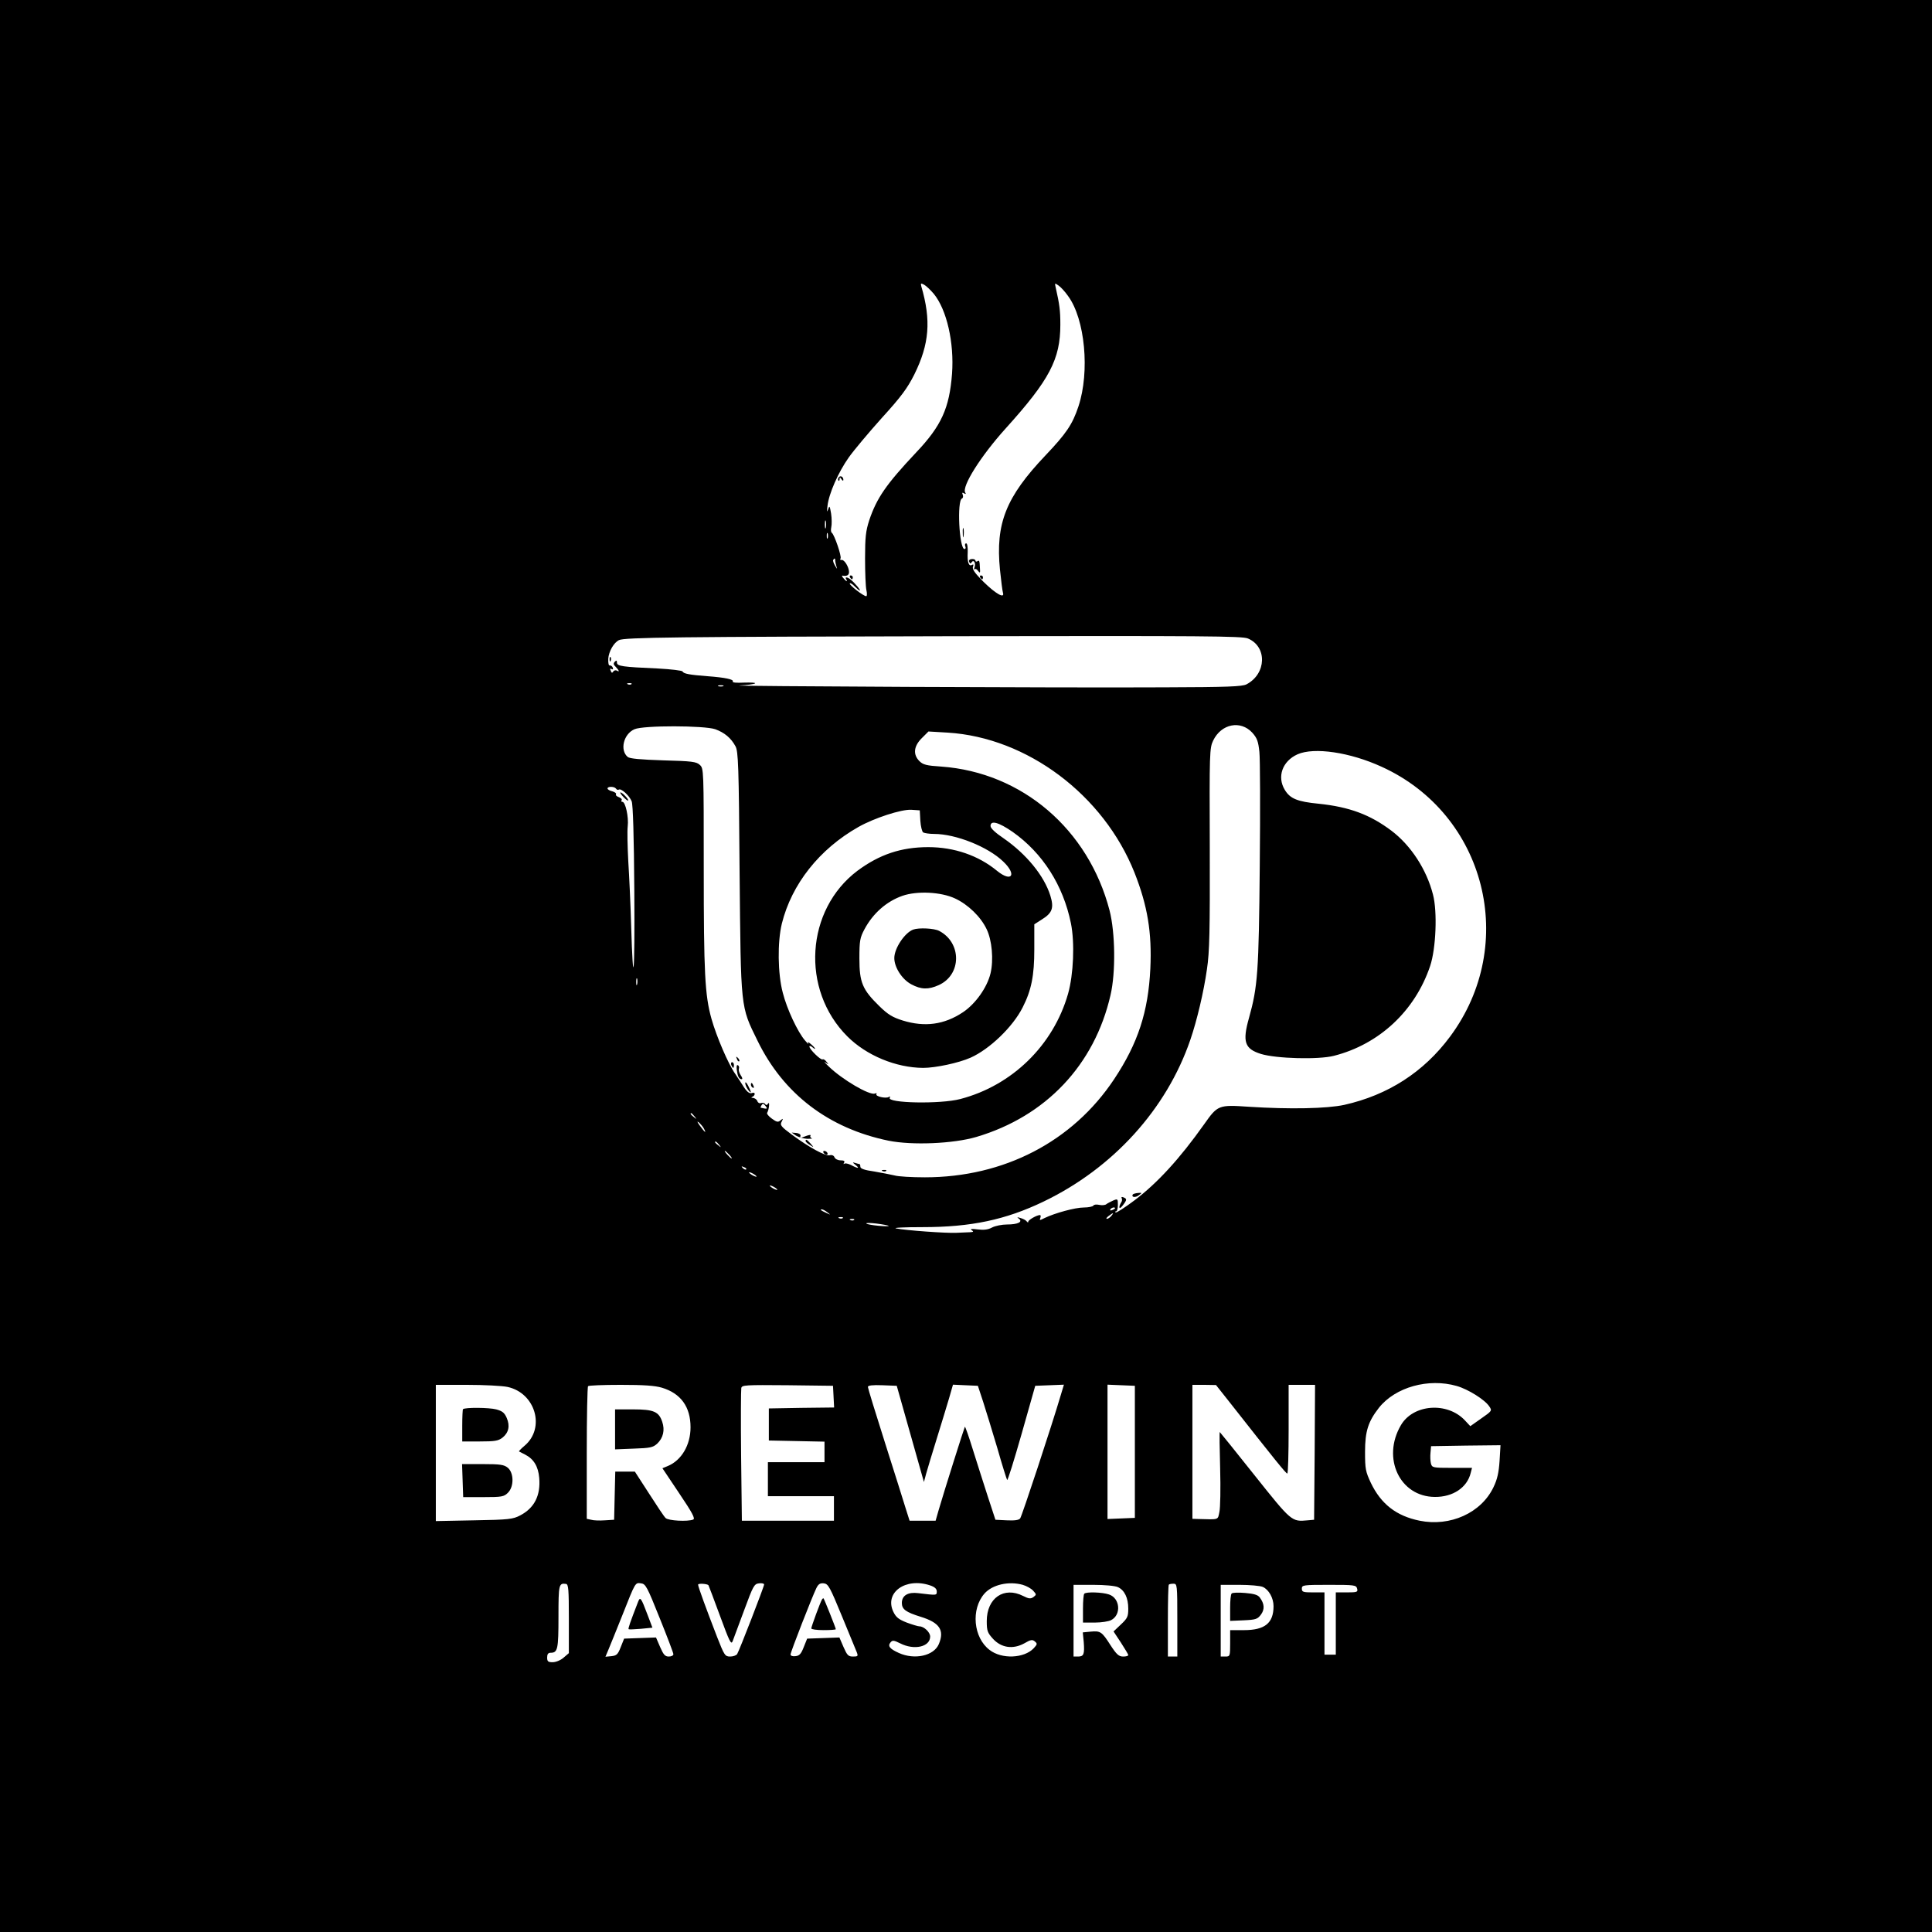 <?xml version="1.0" standalone="no"?>
<!DOCTYPE svg PUBLIC "-//W3C//DTD SVG 20010904//EN"
 "http://www.w3.org/TR/2001/REC-SVG-20010904/DTD/svg10.dtd">
<svg version="1.0" xmlns="http://www.w3.org/2000/svg"
 width="1024pt" height="1024pt" viewBox="0 0 1024 1024"
 preserveAspectRatio="xMidYMid meet">

<g transform="translate(0,1024) scale(0.1,-0.1)"
fill="#000000" stroke="none">
<path d="M0 5120 l0 -5120 5120 0 5120 0 0 5120 0 5120 -5120 0 -5120 0 0
-5120z m4949 3563 c69 -84 109 -259 97 -424 -14 -182 -56 -276 -191 -418 -158
-168 -208 -240 -248 -359 -18 -56 -22 -89 -22 -202 0 -74 3 -150 7 -167 4 -18
4 -33 -1 -33 -14 0 -93 61 -87 68 3 3 15 -4 26 -16 12 -12 24 -22 27 -22 7 0
-25 39 -47 57 -18 15 -34 17 -25 3 10 -16 -1 -12 -15 6 -8 8 -9 14 -4 13 22
-4 34 2 34 19 0 26 -25 67 -39 64 -7 -1 -10 2 -6 8 7 11 -33 127 -46 136 -5 3
-6 16 -3 30 3 13 3 46 -1 72 -7 42 -9 44 -16 22 -6 -18 -7 -12 -3 19 7 64 57
178 113 257 27 38 106 132 175 209 103 113 135 157 172 230 80 162 90 287 37
468 -4 16 -2 17 15 8 11 -6 34 -28 51 -48z m712 -12 c90 -122 116 -401 55
-585 -32 -96 -64 -143 -175 -260 -210 -221 -265 -361 -241 -605 6 -58 13 -114
16 -123 10 -33 -39 -5 -103 58 -46 46 -61 67 -56 80 4 11 3 15 -5 10 -17 -10
-26 14 -23 66 1 27 -2 48 -8 48 -6 0 -8 -7 -5 -15 4 -8 2 -15 -4 -15 -28 0
-41 259 -13 268 5 2 7 10 4 19 -5 12 -3 14 7 8 9 -5 11 -4 6 4 -20 32 83 195
215 341 232 257 289 366 289 549 0 76 -4 106 -25 199 -5 22 -5 23 15 9 12 -8
35 -33 51 -56z m-1284 -1228 c-3 -10 -5 -2 -5 17 0 19 2 27 5 18 2 -10 2 -26
0 -35z m10 -55 c-3 -7 -5 -2 -5 12 0 14 2 19 5 13 2 -7 2 -19 0 -25z m40 -120
c0 -7 4 -22 7 -33 5 -13 2 -11 -7 5 -9 14 -13 28 -11 32 7 11 11 10 11 -4z
m2187 -412 c103 -43 99 -187 -7 -243 -23 -12 -100 -15 -435 -16 -532 -3 -2349
6 -2252 10 41 2 78 7 82 11 4 4 -22 5 -59 4 -40 -2 -63 0 -59 6 6 11 -40 21
-134 28 -93 7 -128 13 -132 25 -2 5 -60 12 -133 16 -185 8 -215 12 -215 31 0
12 -3 13 -11 5 -9 -9 -8 -16 5 -28 18 -19 21 -29 5 -19 -6 3 -15 1 -19 -6 -5
-8 -9 -7 -13 5 -5 10 -3 14 4 9 7 -4 10 -1 7 7 -3 8 -10 13 -16 12 -6 -2 -9
13 -8 36 3 39 29 84 56 98 29 15 303 18 1792 21 1313 2 1511 1 1542 -12z
m-3267 -242 c-3 -3 -12 -4 -19 -1 -8 3 -5 6 6 6 11 1 17 -2 13 -5z m486 -11
c-7 -2 -19 -2 -25 0 -7 3 -2 5 12 5 14 0 19 -2 13 -5z m2804 -246 c26 -29 32
-46 38 -102 4 -36 5 -308 2 -603 -5 -565 -11 -642 -57 -807 -36 -127 -23 -164
63 -191 81 -25 306 -31 387 -10 240 61 430 238 510 476 31 92 39 289 15 379
-34 133 -117 260 -220 338 -113 85 -222 126 -385 143 -114 11 -152 27 -180 73
-43 70 -13 153 67 189 88 39 278 11 446 -66 552 -251 727 -941 362 -1431 -139
-187 -328 -309 -560 -361 -92 -20 -289 -24 -506 -10 -161 11 -165 9 -237 -93
-129 -182 -248 -312 -369 -403 -52 -39 -97 -68 -100 -64 -4 3 -2 6 3 6 5 0 9
15 9 34 0 32 -1 33 -25 23 -14 -6 -31 -15 -37 -20 -7 -5 -24 -6 -37 -3 -14 3
-28 2 -31 -4 -3 -5 -26 -10 -51 -10 -45 0 -152 -29 -208 -56 -25 -13 -28 -13
-22 1 3 8 2 15 -2 15 -17 0 -62 -26 -62 -35 0 -6 -3 -5 -8 1 -4 6 -18 14 -32
18 -19 6 -22 5 -10 -3 23 -17 -5 -31 -63 -31 -26 0 -62 -7 -79 -16 -22 -12
-45 -14 -77 -10 -32 4 -41 3 -31 -4 12 -8 10 -10 -10 -11 -14 -1 -45 -2 -70
-3 -54 -3 -271 13 -320 23 -20 4 42 7 140 7 257 0 440 39 640 135 369 177 653
490 779 858 35 102 71 254 88 374 14 93 16 202 15 641 -2 510 -1 531 18 571
43 89 145 109 207 42z m-2846 18 c49 -18 83 -46 107 -90 15 -27 18 -100 22
-670 7 -727 4 -706 95 -891 138 -283 378 -465 695 -530 125 -25 343 -16 465
20 368 109 626 381 711 752 28 120 25 331 -5 448 -112 431 -464 732 -892 763
-79 5 -97 10 -116 29 -35 35 -30 79 12 121 l36 36 102 -6 c421 -26 826 -330
990 -742 69 -175 93 -317 84 -509 -11 -228 -65 -395 -192 -586 -220 -331 -584
-520 -1003 -520 -69 0 -141 4 -161 10 -20 5 -69 14 -108 21 -51 7 -73 15 -73
25 0 8 -2 14 -4 14 -2 0 -13 3 -23 6 -16 5 -16 4 1 -10 25 -20 14 -21 -23 -1
-16 8 -32 11 -36 7 -5 -4 -5 -1 -1 6 5 8 -1 12 -19 12 -14 0 -28 7 -32 16 -3
9 -13 14 -25 11 -23 -6 -110 42 -201 109 -58 43 -64 51 -54 69 9 18 8 18 -6 7
-13 -11 -20 -10 -46 9 -17 12 -28 26 -25 31 10 16 15 64 5 49 -6 -9 -11 -10
-15 -3 -4 6 -13 9 -21 6 -8 -4 -18 1 -21 10 -3 9 -14 16 -23 17 -10 0 -11 2
-3 6 6 2 12 9 12 15 0 6 -6 8 -14 5 -14 -6 -30 8 -51 43 -5 9 -23 35 -38 58
-37 52 -99 197 -126 292 -35 125 -41 242 -41 796 0 527 0 531 -21 550 -18 17
-42 20 -194 24 -121 4 -177 9 -188 18 -43 36 -22 122 36 147 48 21 369 20 428
0z m-526 -315 c4 -6 10 -8 15 -5 12 8 56 -32 68 -62 7 -18 12 -182 14 -477 3
-449 -6 -544 -17 -176 -3 107 -10 258 -15 335 -4 77 -6 160 -3 185 6 49 -12
130 -28 130 -6 0 -8 4 -4 9 3 5 -4 12 -15 16 -11 4 -18 10 -15 15 3 5 -6 12
-20 16 -14 3 -25 10 -25 15 0 12 37 11 45 -1z m1613 -170 c2 -30 9 -58 15 -62
7 -4 33 -8 58 -8 115 0 285 -68 366 -146 74 -70 46 -113 -32 -50 -99 82 -228
126 -365 126 -144 0 -259 -39 -375 -125 -275 -207 -302 -630 -54 -878 101
-101 257 -166 402 -167 65 0 188 26 251 54 101 45 224 163 276 266 47 92 62
170 62 308 l0 133 39 25 c57 35 66 62 46 127 -33 106 -128 221 -248 304 -43
29 -69 53 -69 65 0 32 43 20 117 -31 159 -112 268 -283 309 -484 21 -104 14
-271 -15 -374 -78 -273 -296 -486 -571 -558 -106 -28 -392 -22 -374 7 4 7 2 8
-5 4 -15 -10 -73 3 -66 15 4 5 0 6 -8 3 -28 -11 -173 74 -244 143 -21 20 -29
30 -18 22 18 -13 19 -13 6 3 -7 10 -17 16 -21 13 -9 -6 -70 54 -70 68 0 5 7 4
15 -3 24 -20 18 -5 -7 16 -14 12 -19 14 -14 4 5 -8 -3 -1 -17 15 -39 45 -96
166 -118 253 -27 101 -29 269 -5 367 52 209 199 395 406 512 83 47 227 94 280
91 l45 -3 3 -55z m184 -412 c69 -32 136 -97 167 -162 29 -59 38 -164 21 -235
-18 -75 -80 -162 -146 -206 -99 -66 -202 -80 -319 -44 -54 17 -78 31 -125 77
-89 87 -105 125 -105 252 0 94 3 110 27 155 45 84 116 147 201 177 78 27 204
21 279 -14z m-1685 -455 c-3 -10 -5 -4 -5 12 0 17 2 24 5 18 2 -7 2 -21 0 -30z
m682 -647 c11 -14 6 -15 -27 -7 -4 1 8 21 12 21 2 0 9 -6 15 -14z m-378 -53
c13 -16 12 -17 -3 -4 -17 13 -22 21 -14 21 2 0 10 -8 17 -17z m50 -65 c15 -28
5 -21 -21 15 -15 20 -17 27 -6 18 9 -8 22 -23 27 -33z m80 -85 c13 -16 12 -17
-3 -4 -10 7 -18 15 -18 17 0 8 8 3 21 -13z m54 -53 c10 -11 16 -20 13 -20 -3
0 -13 9 -23 20 -10 11 -16 20 -13 20 3 0 13 -9 23 -20z m90 -78 c-3 -3 -11 0
-18 7 -9 10 -8 11 6 5 10 -3 15 -9 12 -12z m55 -38 c0 -2 -9 0 -20 6 -11 6
-20 13 -20 16 0 2 9 0 20 -6 11 -6 20 -13 20 -16z m110 -70 c0 -2 -9 0 -20 6
-11 6 -20 13 -20 16 0 2 9 0 20 -6 11 -6 20 -13 20 -16z m1790 -98 c0 -2 -7
-7 -16 -10 -8 -3 -12 -2 -9 4 6 10 25 14 25 6z m-1524 -22 c18 -14 18 -14 -6
-3 -31 14 -36 19 -24 19 6 0 19 -7 30 -16z m1504 -19 c-7 -8 -17 -15 -23 -15
-6 0 -2 7 9 15 25 19 30 19 14 0z m-1423 -11 c-3 -3 -12 -4 -19 -1 -8 3 -5 6
6 6 11 1 17 -2 13 -5z m60 -10 c-3 -3 -12 -4 -19 -1 -8 3 -5 6 6 6 11 1 17 -2
13 -5z m183 -31 c3 -3 -21 -3 -53 0 -32 3 -62 8 -65 12 -4 4 20 4 53 0 33 -4
62 -10 65 -12z m3011 -849 c60 -17 150 -73 173 -109 15 -22 13 -24 -43 -63
l-58 -41 -29 31 c-93 99 -274 86 -339 -26 -102 -174 -6 -379 180 -380 95 -1
171 49 190 127 l7 27 -106 0 c-103 0 -106 1 -112 24 -3 13 -4 38 -2 57 l3 34
184 3 184 2 -5 -83 c-4 -61 -12 -98 -32 -139 -65 -137 -230 -211 -392 -178
-123 25 -204 88 -258 200 -28 60 -31 73 -31 165 0 110 17 161 74 234 87 109
262 158 412 115z m-5031 -5 c148 -32 202 -218 90 -312 -18 -15 -31 -29 -29
-30 2 -1 17 -9 33 -17 45 -23 69 -63 74 -123 8 -94 -26 -160 -101 -199 -38
-20 -60 -23 -244 -26 l-203 -4 0 361 0 361 165 0 c90 0 187 -5 215 -11z m818
-4 c100 -30 152 -101 152 -210 0 -94 -48 -175 -120 -205 l-29 -12 89 -133 c70
-104 86 -134 74 -139 -30 -12 -132 -6 -146 8 -8 7 -47 66 -88 130 l-75 116
-52 0 -52 0 -3 -127 -3 -128 -49 -3 c-27 -2 -60 -1 -73 3 l-23 5 0 349 c0 191
3 351 7 354 3 4 81 7 173 7 120 0 181 -4 218 -15z m910 -47 l3 -58 -173 -2
-173 -3 0 -85 0 -85 148 -3 147 -3 0 -54 0 -55 -150 0 -150 0 0 -90 0 -90 175
0 175 0 0 -65 0 -65 -244 0 -244 0 -4 343 c-2 188 -1 350 1 360 3 16 21 17
245 15 l241 -3 3 -57z m407 -198 l72 -255 12 45 c7 25 32 108 56 185 24 77 53
173 65 213 l21 73 66 -3 66 -3 28 -85 c15 -47 49 -157 75 -245 25 -88 49 -164
52 -169 3 -5 37 105 77 245 l72 254 76 3 76 3 -16 -53 c-48 -163 -207 -645
-216 -656 -7 -9 -30 -12 -71 -10 l-60 3 -41 125 c-22 69 -58 180 -79 248 -21
68 -40 122 -42 120 -3 -4 -110 -342 -139 -442 l-16 -56 -69 0 -69 0 -20 63
c-10 34 -60 191 -110 349 -50 157 -91 291 -91 297 0 8 24 11 77 9 l76 -3 72
-255z m1190 -95 l0 -350 -72 -3 -73 -3 0 356 0 356 73 -3 72 -3 0 -350z m495
272 c254 -323 306 -387 313 -387 4 0 7 106 7 235 l0 235 70 0 70 0 -2 -357 -3
-358 -34 -3 c-85 -8 -85 -8 -281 238 -101 127 -184 230 -185 230 -2 0 -1 -87
2 -192 3 -106 1 -211 -4 -232 -9 -43 0 -40 -113 -37 l-30 1 0 355 0 355 63 0
62 -1 65 -82z m-3495 -1156 l0 -183 -28 -24 c-16 -14 -41 -24 -58 -24 -24 0
-29 4 -29 25 0 17 5 25 18 25 38 0 42 18 42 191 0 172 2 179 40 174 13 -2 15
-30 15 -184z m481 4 c40 -99 73 -186 73 -192 1 -7 -10 -13 -24 -13 -20 0 -28
9 -46 50 l-22 51 -85 -3 -84 -3 -18 -45 c-15 -39 -22 -45 -49 -48 l-32 -3 16
38 c9 21 41 101 72 178 72 182 69 177 101 173 24 -3 32 -18 98 -183z m259 173
c1 -2 29 -74 61 -162 50 -136 59 -155 67 -135 5 13 32 87 61 164 48 130 53
140 79 143 15 2 27 -1 27 -6 0 -11 -132 -352 -143 -369 -5 -7 -21 -13 -37 -13
-27 0 -31 6 -69 103 -58 150 -101 267 -101 278 0 8 48 5 55 -3z m707 -163 c38
-93 74 -180 79 -192 8 -21 6 -23 -20 -23 -25 0 -31 7 -50 50 l-22 51 -86 -3
-85 -3 -18 -45 c-14 -36 -23 -46 -44 -48 -15 -2 -26 2 -26 9 0 13 115 307 137
352 11 22 20 27 40 25 23 -3 32 -20 95 -173z m468 162 c24 -8 35 -18 35 -32 0
-21 1 -21 -98 -9 -54 7 -87 -12 -87 -52 0 -34 22 -49 99 -73 101 -31 128 -71
97 -145 -26 -62 -128 -85 -212 -47 -49 22 -60 37 -44 56 10 12 17 12 51 -5 74
-38 159 -19 159 36 0 23 -33 54 -57 54 -7 0 -37 9 -67 20 -43 17 -57 28 -71
57 -49 102 65 184 195 140z m491 3 c20 -6 44 -19 55 -31 18 -20 18 -21 1 -34
-15 -10 -24 -9 -54 6 -102 52 -193 -11 -193 -133 0 -52 4 -62 33 -94 44 -48
106 -57 166 -24 34 20 43 21 56 10 14 -12 13 -15 -6 -36 -51 -54 -170 -59
-234 -9 -86 65 -100 216 -27 299 42 47 128 67 203 46z m819 -187 l0 -193 -25
0 -25 0 0 188 c0 104 2 191 5 193 2 3 13 5 25 5 19 0 20 -5 20 -193z m-315
175 c35 -16 55 -57 55 -114 0 -42 -4 -51 -39 -84 l-39 -37 39 -59 c21 -33 39
-62 39 -66 0 -5 -12 -8 -27 -8 -23 0 -35 11 -67 60 -46 72 -53 77 -106 72
l-41 -4 5 -51 c5 -65 0 -77 -30 -77 l-24 0 0 190 0 190 105 0 c59 0 115 -5
130 -12z m768 1 c32 -14 57 -59 57 -102 0 -90 -46 -127 -157 -127 l-73 0 0
-70 c0 -68 -1 -70 -25 -70 l-25 0 0 190 0 190 100 0 c54 0 110 -5 123 -11z
m500 -9 c5 -18 0 -20 -54 -20 l-59 0 0 -165 0 -165 -30 0 -30 0 0 165 0 165
-60 0 c-53 0 -60 2 -60 20 0 19 7 20 144 20 135 0 144 -1 149 -20z"/>
<path d="M4445 7709 c-4 -5 -4 -13 -1 -16 3 -4 6 0 6 8 0 11 2 11 10 -1 6 -9
10 -10 10 -3 0 17 -17 25 -25 12z"/>
<path d="M4505 7180 c3 -5 8 -10 11 -10 2 0 4 5 4 10 0 6 -5 10 -11 10 -5 0
-7 -4 -4 -10z"/>
<path d="M5103 7415 c0 -22 2 -30 4 -17 2 12 2 30 0 40 -3 9 -5 -1 -4 -23z"/>
<path d="M5137 7262 c4 -10 8 -11 13 -2 11 17 24 -6 15 -28 -3 -9 -3 -13 1 -9
4 4 12 0 18 -9 10 -13 12 -11 10 13 -2 42 -3 45 -14 38 -5 -3 -10 -2 -10 4 0
5 -9 9 -19 8 -12 -1 -17 -6 -14 -15z"/>
<path d="M5195 7180 c3 -5 8 -10 11 -10 2 0 4 5 4 10 0 6 -5 10 -11 10 -5 0
-7 -4 -4 -10z"/>
<path d="M3231 6744 c0 -11 3 -14 6 -6 3 7 2 16 -1 19 -3 4 -6 -2 -5 -13z"/>
<path d="M6004 3909 c-9 -15 14 -18 32 -4 18 13 18 14 -4 12 -13 -1 -26 -5
-28 -8z"/>
<path d="M5945 3890 c3 -6 3 -16 -2 -22 -17 -28 -11 -42 7 -18 24 31 24 36 4
44 -8 3 -12 2 -9 -4z"/>
<path d="M3906 4627 c3 -10 9 -15 12 -12 3 3 0 11 -7 18 -10 9 -11 8 -5 -6z"/>
<path d="M3876 4595 c4 -8 8 -15 10 -15 2 0 4 7 4 15 0 8 -4 15 -10 15 -5 0
-7 -7 -4 -15z"/>
<path d="M3905 4570 c5 -36 12 -50 26 -50 6 0 3 10 -5 21 -8 12 -12 27 -10 34
3 7 1 16 -5 19 -6 4 -8 -6 -6 -24z"/>
<path d="M3950 4499 c0 -8 7 -24 15 -35 19 -25 19 -14 0 22 -8 16 -15 22 -15
13z"/>
<path d="M3980 4491 c0 -6 4 -13 10 -16 6 -3 7 1 4 9 -7 18 -14 21 -14 7z"/>
<path d="M4219 4221 c13 -8 40 -16 60 -17 20 0 30 1 23 3 -6 3 -10 9 -6 14 3
5 -7 4 -21 -1 -33 -13 -36 -13 -32 1 1 6 -9 13 -23 14 l-24 2 23 -16z"/>
<path d="M4270 4192 c0 -4 10 -13 23 -21 22 -14 22 -14 3 8 -20 22 -26 25 -26
13z"/>
<path d="M4365 4130 c3 -5 11 -10 16 -10 6 0 7 5 4 10 -3 6 -11 10 -16 10 -6
0 -7 -4 -4 -10z"/>
<path d="M4678 4033 c7 -3 16 -2 19 1 4 3 -2 6 -13 5 -11 0 -14 -3 -6 -6z"/>
<path d="M3303 6017 c12 -13 24 -22 26 -20 6 4 -30 43 -40 43 -5 0 2 -10 14
-23z"/>
<path d="M4840 5313 c-45 -17 -100 -99 -100 -151 0 -49 41 -113 90 -139 52
-28 91 -29 146 -4 121 55 122 224 2 287 -26 14 -108 18 -138 7z"/>
<path d="M2454 2771 c-2 -2 -4 -42 -4 -88 l0 -83 94 0 c78 0 97 3 119 20 33
26 41 62 23 104 -12 28 -23 37 -56 46 -38 10 -166 11 -176 1z"/>
<path d="M2452 2393 l3 -88 107 0 c98 0 109 2 130 23 33 32 32 106 -1 133 -20
16 -40 19 -132 19 l-110 0 3 -87z"/>
<path d="M3260 2664 l0 -106 99 4 c88 3 102 6 125 27 31 30 41 71 26 115 -18
54 -45 66 -155 66 l-95 0 0 -106z"/>
<path d="M3380 1745 c-39 -101 -52 -137 -48 -140 2 -2 31 -1 65 2 l61 6 -25
66 c-37 98 -40 101 -53 66z"/>
<path d="M4357 1763 c-9 -14 -57 -145 -57 -154 0 -5 29 -9 65 -9 36 0 65 2 65
5 0 6 -61 159 -65 163 -2 2 -5 -1 -8 -5z"/>
<path d="M5747 1793 c-4 -3 -7 -39 -7 -80 l0 -73 63 0 c34 0 73 6 86 13 55 28
48 116 -11 136 -34 12 -121 15 -131 4z"/>
<path d="M6528 1794 c-5 -4 -8 -38 -8 -76 l0 -69 71 3 c65 3 74 6 92 30 21 28
19 58 -6 91 -10 14 -31 20 -78 24 -35 3 -67 2 -71 -3z"/>
</g>
</svg>
